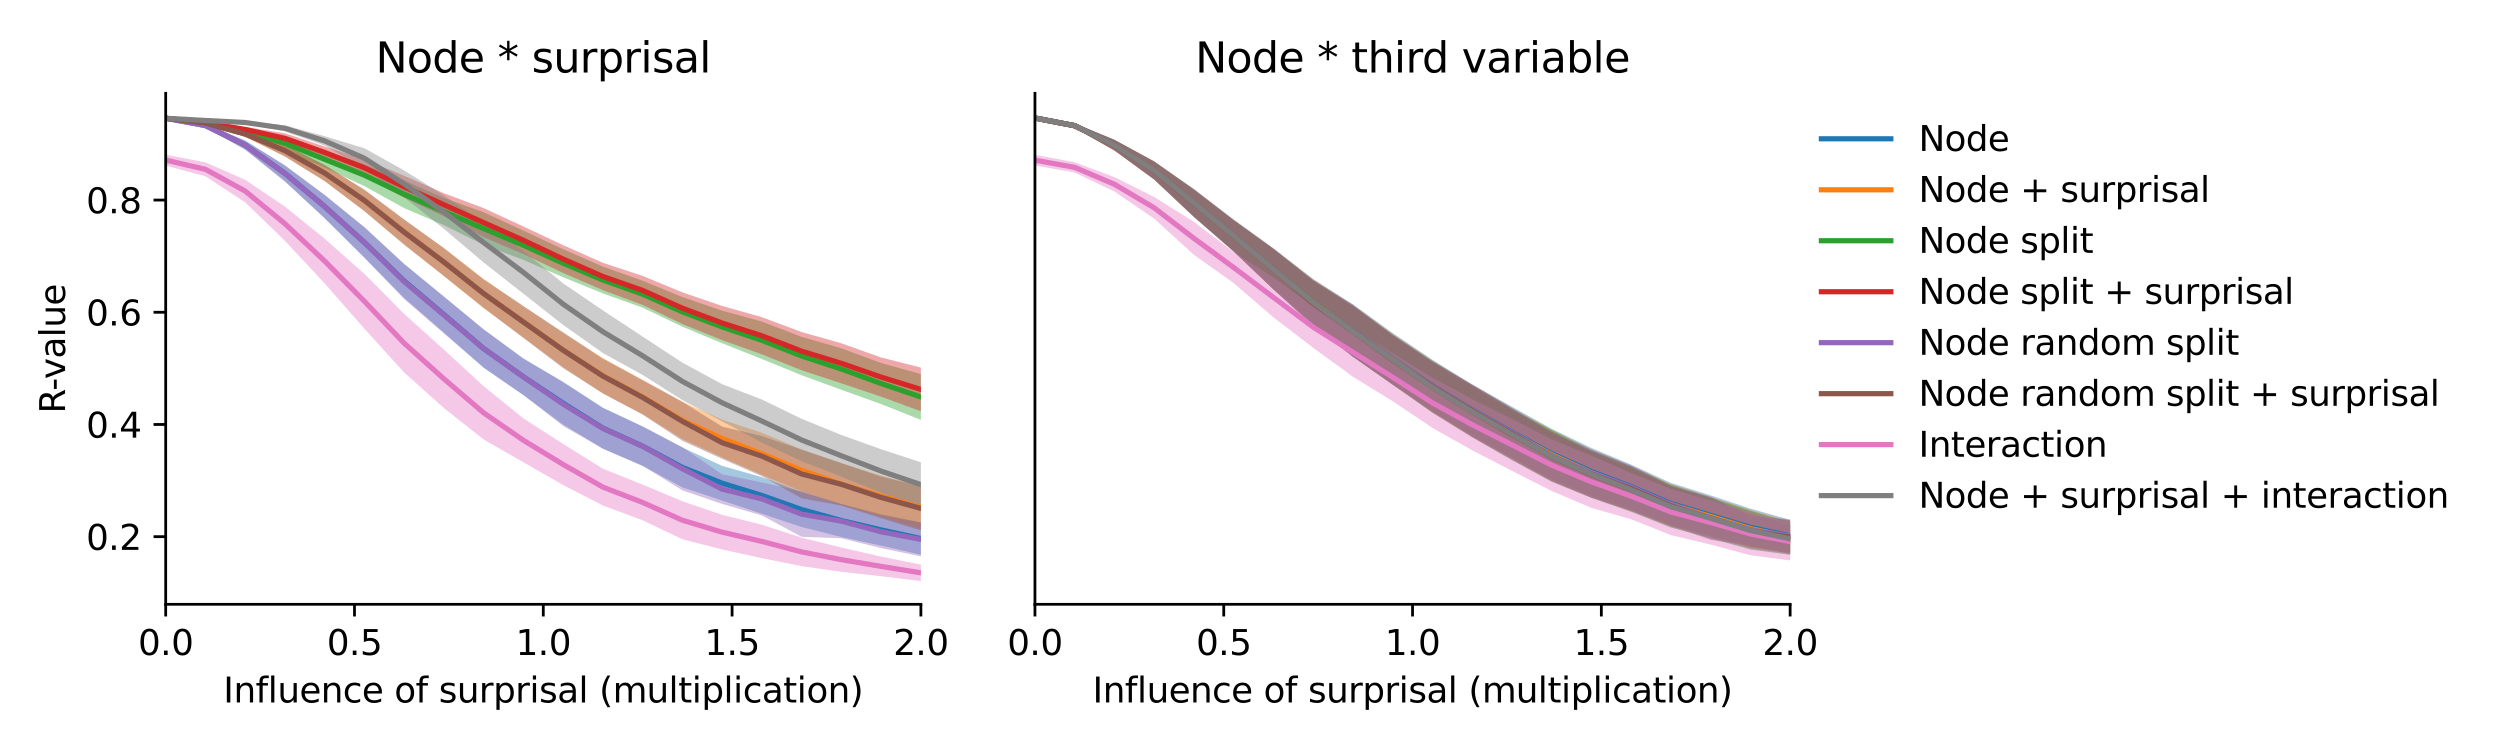 <?xml version="1.0" encoding="utf-8" standalone="no"?>
<!DOCTYPE svg PUBLIC "-//W3C//DTD SVG 1.1//EN"
  "http://www.w3.org/Graphics/SVG/1.1/DTD/svg11.dtd">
<svg xmlns:xlink="http://www.w3.org/1999/xlink" width="720pt" height="216pt" viewBox="0 0 720 216" xmlns="http://www.w3.org/2000/svg" version="1.1">
 <defs>
  <style type="text/css">*{stroke-linejoin: round; stroke-linecap: butt}</style>
 </defs>
 <g id="figure_1">
  <g id="patch_1">
   <path d="M 0 216 
L 720 216 
L 720 0 
L 0 0 
z
" style="fill: #ffffff"/>
  </g>
  <g id="axes_1">
   <g id="patch_2">
    <path d="M 47.72 174.04 
L 265.215 174.04 
L 265.215 26.88 
L 47.72 26.88 
z
" style="fill: #ffffff"/>
   </g>
   <g id="PolyCollection_1">
    <path d="M 47.72 33.599 
L 47.72 34.46 
L 59.167 36.654 
L 70.614 43.069 
L 82.061 52.211 
L 93.508 62.859 
L 104.956 74.208 
L 116.403 85.815 
L 127.85 95.788 
L 139.297 105.891 
L 150.744 113.8 
L 162.191 122.288 
L 173.638 129.193 
L 185.085 134.182 
L 196.532 140.356 
L 207.979 144.158 
L 219.427 147.966 
L 230.874 151.791 
L 242.321 154.68 
L 253.768 157.149 
L 265.215 159.758 
L 265.215 150.456 
L 265.215 150.456 
L 253.768 148.072 
L 242.321 145.16 
L 230.874 141.723 
L 219.427 137.425 
L 207.979 134.175 
L 196.532 128.893 
L 185.085 122.819 
L 173.638 117.404 
L 162.191 109.983 
L 150.744 103.228 
L 139.297 94.9 
L 127.85 85.43 
L 116.403 76.023 
L 104.956 65.483 
L 93.508 56.121 
L 82.061 47.639 
L 70.614 40.495 
L 59.167 35.657 
L 47.72 33.599 
z
" clip-path="url(#pe6e89efac6)" style="fill: #1f77b4; fill-opacity: 0.4"/>
   </g>
   <g id="PolyCollection_2">
    <path d="M 47.72 33.621 
L 47.72 34.476 
L 59.167 35.843 
L 70.614 39.378 
L 82.061 45.042 
L 93.508 52.157 
L 104.956 60.806 
L 116.403 70.331 
L 127.85 79.521 
L 139.297 88.779 
L 150.744 97.185 
L 162.191 105.736 
L 173.638 113.313 
L 185.085 119.292 
L 196.532 126.45 
L 207.979 131.732 
L 219.427 136.776 
L 230.874 141.516 
L 242.321 145.459 
L 253.768 148.782 
L 265.215 152.402 
L 265.215 139.963 
L 265.215 139.963 
L 253.768 136.994 
L 242.321 133.385 
L 230.874 129.431 
L 219.427 124.643 
L 207.979 120.863 
L 196.532 115.687 
L 185.085 109.381 
L 173.638 103.118 
L 162.191 95.88 
L 150.744 88.23 
L 139.297 80.336 
L 127.85 71.422 
L 116.403 63.223 
L 104.956 54.652 
L 93.508 47.518 
L 82.061 41.668 
L 70.614 37.781 
L 59.167 35.07 
L 47.72 33.621 
z
" clip-path="url(#pe6e89efac6)" style="fill: #ff7f0e; fill-opacity: 0.4"/>
   </g>
   <g id="PolyCollection_3">
    <path d="M 47.72 33.62 
L 47.72 34.479 
L 59.167 36.08 
L 70.614 39.188 
L 82.061 43.239 
L 93.508 48.277 
L 104.956 53.612 
L 116.403 59.94 
L 127.85 64.85 
L 139.297 70.531 
L 150.744 74.864 
L 162.191 79.847 
L 173.638 84.51 
L 185.085 88.615 
L 196.532 94.095 
L 207.979 98.858 
L 219.427 103.408 
L 230.874 108.071 
L 242.321 112.264 
L 253.768 116.376 
L 265.215 120.925 
L 265.215 107.738 
L 265.215 107.738 
L 253.768 104.548 
L 242.321 100.309 
L 230.874 97.01 
L 219.427 92.619 
L 207.979 89.468 
L 196.532 85.55 
L 185.085 80.852 
L 173.638 76.781 
L 162.191 71.779 
L 150.744 66.409 
L 139.297 61.132 
L 127.85 57.008 
L 116.403 51.998 
L 104.956 47.326 
L 93.508 43.501 
L 82.061 39.287 
L 70.614 36.988 
L 59.167 35.195 
L 47.72 33.62 
z
" clip-path="url(#pe6e89efac6)" style="fill: #2ca02c; fill-opacity: 0.4"/>
   </g>
   <g id="PolyCollection_4">
    <path d="M 47.72 33.636 
L 47.72 34.493 
L 59.167 35.743 
L 70.614 38.017 
L 82.061 41.293 
L 93.508 45.614 
L 104.956 50.769 
L 116.403 56.95 
L 127.85 62.292 
L 139.297 68.314 
L 150.744 73.178 
L 162.191 78.622 
L 173.638 83.571 
L 185.085 87.824 
L 196.532 93.324 
L 207.979 97.967 
L 219.427 102.064 
L 230.874 106.652 
L 242.321 110.412 
L 253.768 114.257 
L 265.215 118.452 
L 265.215 105.863 
L 265.215 105.863 
L 253.768 102.96 
L 242.321 98.869 
L 230.874 95.626 
L 219.427 91.353 
L 207.979 88.112 
L 196.532 84.204 
L 185.085 79.468 
L 173.638 75.692 
L 162.191 70.614 
L 150.744 65.236 
L 139.297 59.935 
L 127.85 55.654 
L 116.403 50.635 
L 104.956 45.893 
L 93.508 42.209 
L 82.061 38.398 
L 70.614 36.552 
L 59.167 34.985 
L 47.72 33.636 
z
" clip-path="url(#pe6e89efac6)" style="fill: #d62728; fill-opacity: 0.4"/>
   </g>
   <g id="PolyCollection_5">
    <path d="M 47.72 33.608 
L 47.72 34.464 
L 59.167 36.675 
L 70.614 43.098 
L 82.061 52.27 
L 93.508 62.811 
L 104.956 74.2 
L 116.403 86.139 
L 127.85 96.048 
L 139.297 105.887 
L 150.744 113.753 
L 162.191 122.696 
L 173.638 129.252 
L 185.085 134.162 
L 196.532 141.228 
L 207.979 145.149 
L 219.427 148.448 
L 230.874 154.622 
L 242.321 155.021 
L 253.768 157.868 
L 265.215 160.253 
L 265.215 150.481 
L 265.215 150.481 
L 253.768 148.464 
L 242.321 145.183 
L 230.874 141.533 
L 219.427 138.948 
L 207.979 136.611 
L 196.532 128.783 
L 185.085 122.853 
L 173.638 117.543 
L 162.191 110.095 
L 150.744 103.324 
L 139.297 94.858 
L 127.85 85.427 
L 116.403 76.048 
L 104.956 65.419 
L 93.508 56.211 
L 82.061 47.652 
L 70.614 40.525 
L 59.167 35.674 
L 47.72 33.608 
z
" clip-path="url(#pe6e89efac6)" style="fill: #9467bd; fill-opacity: 0.4"/>
   </g>
   <g id="PolyCollection_6">
    <path d="M 47.72 33.629 
L 47.72 34.481 
L 59.167 35.862 
L 70.614 39.413 
L 82.061 45.095 
L 93.508 52.156 
L 104.956 60.826 
L 116.403 70.525 
L 127.85 79.49 
L 139.297 88.653 
L 150.744 97.353 
L 162.191 106.037 
L 173.638 113.321 
L 185.085 119.414 
L 196.532 126.964 
L 207.979 132.157 
L 219.427 137.155 
L 230.874 143.519 
L 242.321 145.62 
L 253.768 149.255 
L 265.215 152.797 
L 265.215 140.048 
L 265.215 140.048 
L 253.768 137.29 
L 242.321 133.379 
L 230.874 129.518 
L 219.427 125.59 
L 207.979 122.859 
L 196.532 115.743 
L 185.085 109.532 
L 173.638 103.323 
L 162.191 95.71 
L 150.744 88.152 
L 139.297 80.493 
L 127.85 71.484 
L 116.403 63.234 
L 104.956 54.672 
L 93.508 47.546 
L 82.061 41.7 
L 70.614 37.795 
L 59.167 35.082 
L 47.72 33.629 
z
" clip-path="url(#pe6e89efac6)" style="fill: #8c564b; fill-opacity: 0.4"/>
   </g>
   <g id="PolyCollection_7">
    <path d="M 47.72 44.544 
L 47.72 47.682 
L 59.167 50.778 
L 70.614 58.281 
L 82.061 69.359 
L 93.508 81.617 
L 104.956 94.675 
L 116.403 107.28 
L 127.85 117.526 
L 139.297 126.577 
L 150.744 133.134 
L 162.191 139.69 
L 173.638 145.581 
L 185.085 149.853 
L 196.532 155.307 
L 207.979 158.245 
L 219.427 160.758 
L 230.874 163.049 
L 242.321 164.685 
L 253.768 165.958 
L 265.215 167.351 
L 265.215 162.616 
L 265.215 162.616 
L 253.768 160.301 
L 242.321 157.69 
L 230.874 154.86 
L 219.427 151.121 
L 207.979 148.284 
L 196.532 144.369 
L 185.085 139.572 
L 173.638 135.003 
L 162.191 127.864 
L 150.744 120.499 
L 139.297 111.228 
L 127.85 100.71 
L 116.403 90.417 
L 104.956 78.881 
L 93.508 68.763 
L 82.061 59.507 
L 70.614 51.785 
L 59.167 46.767 
L 47.72 44.544 
z
" clip-path="url(#pe6e89efac6)" style="fill: #e377c2; fill-opacity: 0.4"/>
   </g>
   <g id="PolyCollection_8">
    <path d="M 47.72 33.633 
L 47.72 34.484 
L 59.167 35.049 
L 70.614 35.655 
L 82.061 37.827 
L 93.508 41.937 
L 104.956 48.478 
L 116.403 56.823 
L 127.85 65.913 
L 139.297 75.6 
L 150.744 84.595 
L 162.191 93.591 
L 173.638 101.677 
L 185.085 108.002 
L 196.532 115.229 
L 207.979 121.358 
L 219.427 127.474 
L 230.874 132.821 
L 242.321 137.271 
L 253.768 141.954 
L 265.215 146.023 
L 265.215 133.141 
L 265.215 133.141 
L 253.768 129.4 
L 242.321 125.28 
L 230.874 120.62 
L 219.427 115.067 
L 207.979 110.641 
L 196.532 104.45 
L 185.085 96.948 
L 173.638 89.404 
L 162.191 81.603 
L 150.744 72.321 
L 139.297 64.121 
L 127.85 56.262 
L 116.403 49.102 
L 104.956 42.705 
L 93.508 39.238 
L 82.061 36.08 
L 70.614 34.907 
L 59.167 34.348 
L 47.72 33.633 
z
" clip-path="url(#pe6e89efac6)" style="fill: #7f7f7f; fill-opacity: 0.4"/>
   </g>
   <g id="matplotlib.axis_1">
    <g id="xtick_1">
     <g id="line2d_1">
      <defs>
       <path id="mf42455b7e4" d="M 0 0 
L 0 3.5 
" style="stroke: #000000; stroke-width: 0.8"/>
      </defs>
      <g>
       <use xlink:href="#mf42455b7e4" x="47.72" y="174.04" style="stroke: #000000; stroke-width: 0.8"/>
      </g>
     </g>
     <g id="text_1">
      <!-- 0.0 -->
      <g transform="translate(39.768 188.638)scale(0.1 -0.1)">
       <defs>
        <path id="DejaVuSans-30" d="M 2034 4250 
Q 1547 4250 1301 3770 
Q 1056 3291 1056 2328 
Q 1056 1369 1301 889 
Q 1547 409 2034 409 
Q 2525 409 2770 889 
Q 3016 1369 3016 2328 
Q 3016 3291 2770 3770 
Q 2525 4250 2034 4250 
z
M 2034 4750 
Q 2819 4750 3233 4129 
Q 3647 3509 3647 2328 
Q 3647 1150 3233 529 
Q 2819 -91 2034 -91 
Q 1250 -91 836 529 
Q 422 1150 422 2328 
Q 422 3509 836 4129 
Q 1250 4750 2034 4750 
z
" transform="scale(0.016)"/>
        <path id="DejaVuSans-2e" d="M 684 794 
L 1344 794 
L 1344 0 
L 684 0 
L 684 794 
z
" transform="scale(0.016)"/>
       </defs>
       <use xlink:href="#DejaVuSans-30"/>
       <use xlink:href="#DejaVuSans-2e" x="63.623"/>
       <use xlink:href="#DejaVuSans-30" x="95.41"/>
      </g>
     </g>
    </g>
    <g id="xtick_2">
     <g id="line2d_2">
      <g>
       <use xlink:href="#mf42455b7e4" x="102.094" y="174.04" style="stroke: #000000; stroke-width: 0.8"/>
      </g>
     </g>
     <g id="text_2">
      <!-- 0.5 -->
      <g transform="translate(94.142 188.638)scale(0.1 -0.1)">
       <defs>
        <path id="DejaVuSans-35" d="M 691 4666 
L 3169 4666 
L 3169 4134 
L 1269 4134 
L 1269 2991 
Q 1406 3038 1543 3061 
Q 1681 3084 1819 3084 
Q 2600 3084 3056 2656 
Q 3513 2228 3513 1497 
Q 3513 744 3044 326 
Q 2575 -91 1722 -91 
Q 1428 -91 1123 -41 
Q 819 9 494 109 
L 494 744 
Q 775 591 1075 516 
Q 1375 441 1709 441 
Q 2250 441 2565 725 
Q 2881 1009 2881 1497 
Q 2881 1984 2565 2268 
Q 2250 2553 1709 2553 
Q 1456 2553 1204 2497 
Q 953 2441 691 2322 
L 691 4666 
z
" transform="scale(0.016)"/>
       </defs>
       <use xlink:href="#DejaVuSans-30"/>
       <use xlink:href="#DejaVuSans-2e" x="63.623"/>
       <use xlink:href="#DejaVuSans-35" x="95.41"/>
      </g>
     </g>
    </g>
    <g id="xtick_3">
     <g id="line2d_3">
      <g>
       <use xlink:href="#mf42455b7e4" x="156.468" y="174.04" style="stroke: #000000; stroke-width: 0.8"/>
      </g>
     </g>
     <g id="text_3">
      <!-- 1.0 -->
      <g transform="translate(148.516 188.638)scale(0.1 -0.1)">
       <defs>
        <path id="DejaVuSans-31" d="M 794 531 
L 1825 531 
L 1825 4091 
L 703 3866 
L 703 4441 
L 1819 4666 
L 2450 4666 
L 2450 531 
L 3481 531 
L 3481 0 
L 794 0 
L 794 531 
z
" transform="scale(0.016)"/>
       </defs>
       <use xlink:href="#DejaVuSans-31"/>
       <use xlink:href="#DejaVuSans-2e" x="63.623"/>
       <use xlink:href="#DejaVuSans-30" x="95.41"/>
      </g>
     </g>
    </g>
    <g id="xtick_4">
     <g id="line2d_4">
      <g>
       <use xlink:href="#mf42455b7e4" x="210.841" y="174.04" style="stroke: #000000; stroke-width: 0.8"/>
      </g>
     </g>
     <g id="text_4">
      <!-- 1.5 -->
      <g transform="translate(202.89 188.638)scale(0.1 -0.1)">
       <use xlink:href="#DejaVuSans-31"/>
       <use xlink:href="#DejaVuSans-2e" x="63.623"/>
       <use xlink:href="#DejaVuSans-35" x="95.41"/>
      </g>
     </g>
    </g>
    <g id="xtick_5">
     <g id="line2d_5">
      <g>
       <use xlink:href="#mf42455b7e4" x="265.215" y="174.04" style="stroke: #000000; stroke-width: 0.8"/>
      </g>
     </g>
     <g id="text_5">
      <!-- 2.0 -->
      <g transform="translate(257.263 188.638)scale(0.1 -0.1)">
       <defs>
        <path id="DejaVuSans-32" d="M 1228 531 
L 3431 531 
L 3431 0 
L 469 0 
L 469 531 
Q 828 903 1448 1529 
Q 2069 2156 2228 2338 
Q 2531 2678 2651 2914 
Q 2772 3150 2772 3378 
Q 2772 3750 2511 3984 
Q 2250 4219 1831 4219 
Q 1534 4219 1204 4116 
Q 875 4013 500 3803 
L 500 4441 
Q 881 4594 1212 4672 
Q 1544 4750 1819 4750 
Q 2544 4750 2975 4387 
Q 3406 4025 3406 3419 
Q 3406 3131 3298 2873 
Q 3191 2616 2906 2266 
Q 2828 2175 2409 1742 
Q 1991 1309 1228 531 
z
" transform="scale(0.016)"/>
       </defs>
       <use xlink:href="#DejaVuSans-32"/>
       <use xlink:href="#DejaVuSans-2e" x="63.623"/>
       <use xlink:href="#DejaVuSans-30" x="95.41"/>
      </g>
     </g>
    </g>
    <g id="text_6">
     <!-- Influence of surprisal (multiplication) -->
     <g transform="translate(64.321 202.317)scale(0.1 -0.1)">
      <defs>
       <path id="DejaVuSans-49" d="M 628 4666 
L 1259 4666 
L 1259 0 
L 628 0 
L 628 4666 
z
" transform="scale(0.016)"/>
       <path id="DejaVuSans-6e" d="M 3513 2113 
L 3513 0 
L 2938 0 
L 2938 2094 
Q 2938 2591 2744 2837 
Q 2550 3084 2163 3084 
Q 1697 3084 1428 2787 
Q 1159 2491 1159 1978 
L 1159 0 
L 581 0 
L 581 3500 
L 1159 3500 
L 1159 2956 
Q 1366 3272 1645 3428 
Q 1925 3584 2291 3584 
Q 2894 3584 3203 3211 
Q 3513 2838 3513 2113 
z
" transform="scale(0.016)"/>
       <path id="DejaVuSans-66" d="M 2375 4863 
L 2375 4384 
L 1825 4384 
Q 1516 4384 1395 4259 
Q 1275 4134 1275 3809 
L 1275 3500 
L 2222 3500 
L 2222 3053 
L 1275 3053 
L 1275 0 
L 697 0 
L 697 3053 
L 147 3053 
L 147 3500 
L 697 3500 
L 697 3744 
Q 697 4328 969 4595 
Q 1241 4863 1831 4863 
L 2375 4863 
z
" transform="scale(0.016)"/>
       <path id="DejaVuSans-6c" d="M 603 4863 
L 1178 4863 
L 1178 0 
L 603 0 
L 603 4863 
z
" transform="scale(0.016)"/>
       <path id="DejaVuSans-75" d="M 544 1381 
L 544 3500 
L 1119 3500 
L 1119 1403 
Q 1119 906 1312 657 
Q 1506 409 1894 409 
Q 2359 409 2629 706 
Q 2900 1003 2900 1516 
L 2900 3500 
L 3475 3500 
L 3475 0 
L 2900 0 
L 2900 538 
Q 2691 219 2414 64 
Q 2138 -91 1772 -91 
Q 1169 -91 856 284 
Q 544 659 544 1381 
z
M 1991 3584 
L 1991 3584 
z
" transform="scale(0.016)"/>
       <path id="DejaVuSans-65" d="M 3597 1894 
L 3597 1613 
L 953 1613 
Q 991 1019 1311 708 
Q 1631 397 2203 397 
Q 2534 397 2845 478 
Q 3156 559 3463 722 
L 3463 178 
Q 3153 47 2828 -22 
Q 2503 -91 2169 -91 
Q 1331 -91 842 396 
Q 353 884 353 1716 
Q 353 2575 817 3079 
Q 1281 3584 2069 3584 
Q 2775 3584 3186 3129 
Q 3597 2675 3597 1894 
z
M 3022 2063 
Q 3016 2534 2758 2815 
Q 2500 3097 2075 3097 
Q 1594 3097 1305 2825 
Q 1016 2553 972 2059 
L 3022 2063 
z
" transform="scale(0.016)"/>
       <path id="DejaVuSans-63" d="M 3122 3366 
L 3122 2828 
Q 2878 2963 2633 3030 
Q 2388 3097 2138 3097 
Q 1578 3097 1268 2742 
Q 959 2388 959 1747 
Q 959 1106 1268 751 
Q 1578 397 2138 397 
Q 2388 397 2633 464 
Q 2878 531 3122 666 
L 3122 134 
Q 2881 22 2623 -34 
Q 2366 -91 2075 -91 
Q 1284 -91 818 406 
Q 353 903 353 1747 
Q 353 2603 823 3093 
Q 1294 3584 2113 3584 
Q 2378 3584 2631 3529 
Q 2884 3475 3122 3366 
z
" transform="scale(0.016)"/>
       <path id="DejaVuSans-20" transform="scale(0.016)"/>
       <path id="DejaVuSans-6f" d="M 1959 3097 
Q 1497 3097 1228 2736 
Q 959 2375 959 1747 
Q 959 1119 1226 758 
Q 1494 397 1959 397 
Q 2419 397 2687 759 
Q 2956 1122 2956 1747 
Q 2956 2369 2687 2733 
Q 2419 3097 1959 3097 
z
M 1959 3584 
Q 2709 3584 3137 3096 
Q 3566 2609 3566 1747 
Q 3566 888 3137 398 
Q 2709 -91 1959 -91 
Q 1206 -91 779 398 
Q 353 888 353 1747 
Q 353 2609 779 3096 
Q 1206 3584 1959 3584 
z
" transform="scale(0.016)"/>
       <path id="DejaVuSans-73" d="M 2834 3397 
L 2834 2853 
Q 2591 2978 2328 3040 
Q 2066 3103 1784 3103 
Q 1356 3103 1142 2972 
Q 928 2841 928 2578 
Q 928 2378 1081 2264 
Q 1234 2150 1697 2047 
L 1894 2003 
Q 2506 1872 2764 1633 
Q 3022 1394 3022 966 
Q 3022 478 2636 193 
Q 2250 -91 1575 -91 
Q 1294 -91 989 -36 
Q 684 19 347 128 
L 347 722 
Q 666 556 975 473 
Q 1284 391 1588 391 
Q 1994 391 2212 530 
Q 2431 669 2431 922 
Q 2431 1156 2273 1281 
Q 2116 1406 1581 1522 
L 1381 1569 
Q 847 1681 609 1914 
Q 372 2147 372 2553 
Q 372 3047 722 3315 
Q 1072 3584 1716 3584 
Q 2034 3584 2315 3537 
Q 2597 3491 2834 3397 
z
" transform="scale(0.016)"/>
       <path id="DejaVuSans-72" d="M 2631 2963 
Q 2534 3019 2420 3045 
Q 2306 3072 2169 3072 
Q 1681 3072 1420 2755 
Q 1159 2438 1159 1844 
L 1159 0 
L 581 0 
L 581 3500 
L 1159 3500 
L 1159 2956 
Q 1341 3275 1631 3429 
Q 1922 3584 2338 3584 
Q 2397 3584 2469 3576 
Q 2541 3569 2628 3553 
L 2631 2963 
z
" transform="scale(0.016)"/>
       <path id="DejaVuSans-70" d="M 1159 525 
L 1159 -1331 
L 581 -1331 
L 581 3500 
L 1159 3500 
L 1159 2969 
Q 1341 3281 1617 3432 
Q 1894 3584 2278 3584 
Q 2916 3584 3314 3078 
Q 3713 2572 3713 1747 
Q 3713 922 3314 415 
Q 2916 -91 2278 -91 
Q 1894 -91 1617 61 
Q 1341 213 1159 525 
z
M 3116 1747 
Q 3116 2381 2855 2742 
Q 2594 3103 2138 3103 
Q 1681 3103 1420 2742 
Q 1159 2381 1159 1747 
Q 1159 1113 1420 752 
Q 1681 391 2138 391 
Q 2594 391 2855 752 
Q 3116 1113 3116 1747 
z
" transform="scale(0.016)"/>
       <path id="DejaVuSans-69" d="M 603 3500 
L 1178 3500 
L 1178 0 
L 603 0 
L 603 3500 
z
M 603 4863 
L 1178 4863 
L 1178 4134 
L 603 4134 
L 603 4863 
z
" transform="scale(0.016)"/>
       <path id="DejaVuSans-61" d="M 2194 1759 
Q 1497 1759 1228 1600 
Q 959 1441 959 1056 
Q 959 750 1161 570 
Q 1363 391 1709 391 
Q 2188 391 2477 730 
Q 2766 1069 2766 1631 
L 2766 1759 
L 2194 1759 
z
M 3341 1997 
L 3341 0 
L 2766 0 
L 2766 531 
Q 2569 213 2275 61 
Q 1981 -91 1556 -91 
Q 1019 -91 701 211 
Q 384 513 384 1019 
Q 384 1609 779 1909 
Q 1175 2209 1959 2209 
L 2766 2209 
L 2766 2266 
Q 2766 2663 2505 2880 
Q 2244 3097 1772 3097 
Q 1472 3097 1187 3025 
Q 903 2953 641 2809 
L 641 3341 
Q 956 3463 1253 3523 
Q 1550 3584 1831 3584 
Q 2591 3584 2966 3190 
Q 3341 2797 3341 1997 
z
" transform="scale(0.016)"/>
       <path id="DejaVuSans-28" d="M 1984 4856 
Q 1566 4138 1362 3434 
Q 1159 2731 1159 2009 
Q 1159 1288 1364 580 
Q 1569 -128 1984 -844 
L 1484 -844 
Q 1016 -109 783 600 
Q 550 1309 550 2009 
Q 550 2706 781 3412 
Q 1013 4119 1484 4856 
L 1984 4856 
z
" transform="scale(0.016)"/>
       <path id="DejaVuSans-6d" d="M 3328 2828 
Q 3544 3216 3844 3400 
Q 4144 3584 4550 3584 
Q 5097 3584 5394 3201 
Q 5691 2819 5691 2113 
L 5691 0 
L 5113 0 
L 5113 2094 
Q 5113 2597 4934 2840 
Q 4756 3084 4391 3084 
Q 3944 3084 3684 2787 
Q 3425 2491 3425 1978 
L 3425 0 
L 2847 0 
L 2847 2094 
Q 2847 2600 2669 2842 
Q 2491 3084 2119 3084 
Q 1678 3084 1418 2786 
Q 1159 2488 1159 1978 
L 1159 0 
L 581 0 
L 581 3500 
L 1159 3500 
L 1159 2956 
Q 1356 3278 1631 3431 
Q 1906 3584 2284 3584 
Q 2666 3584 2933 3390 
Q 3200 3197 3328 2828 
z
" transform="scale(0.016)"/>
       <path id="DejaVuSans-74" d="M 1172 4494 
L 1172 3500 
L 2356 3500 
L 2356 3053 
L 1172 3053 
L 1172 1153 
Q 1172 725 1289 603 
Q 1406 481 1766 481 
L 2356 481 
L 2356 0 
L 1766 0 
Q 1100 0 847 248 
Q 594 497 594 1153 
L 594 3053 
L 172 3053 
L 172 3500 
L 594 3500 
L 594 4494 
L 1172 4494 
z
" transform="scale(0.016)"/>
       <path id="DejaVuSans-29" d="M 513 4856 
L 1013 4856 
Q 1481 4119 1714 3412 
Q 1947 2706 1947 2009 
Q 1947 1309 1714 600 
Q 1481 -109 1013 -844 
L 513 -844 
Q 928 -128 1133 580 
Q 1338 1288 1338 2009 
Q 1338 2731 1133 3434 
Q 928 4138 513 4856 
z
" transform="scale(0.016)"/>
      </defs>
      <use xlink:href="#DejaVuSans-49"/>
      <use xlink:href="#DejaVuSans-6e" x="29.492"/>
      <use xlink:href="#DejaVuSans-66" x="92.871"/>
      <use xlink:href="#DejaVuSans-6c" x="128.076"/>
      <use xlink:href="#DejaVuSans-75" x="155.859"/>
      <use xlink:href="#DejaVuSans-65" x="219.238"/>
      <use xlink:href="#DejaVuSans-6e" x="280.762"/>
      <use xlink:href="#DejaVuSans-63" x="344.141"/>
      <use xlink:href="#DejaVuSans-65" x="399.121"/>
      <use xlink:href="#DejaVuSans-20" x="460.645"/>
      <use xlink:href="#DejaVuSans-6f" x="492.432"/>
      <use xlink:href="#DejaVuSans-66" x="553.613"/>
      <use xlink:href="#DejaVuSans-20" x="588.818"/>
      <use xlink:href="#DejaVuSans-73" x="620.605"/>
      <use xlink:href="#DejaVuSans-75" x="672.705"/>
      <use xlink:href="#DejaVuSans-72" x="736.084"/>
      <use xlink:href="#DejaVuSans-70" x="777.197"/>
      <use xlink:href="#DejaVuSans-72" x="840.674"/>
      <use xlink:href="#DejaVuSans-69" x="881.787"/>
      <use xlink:href="#DejaVuSans-73" x="909.57"/>
      <use xlink:href="#DejaVuSans-61" x="961.67"/>
      <use xlink:href="#DejaVuSans-6c" x="1022.949"/>
      <use xlink:href="#DejaVuSans-20" x="1050.732"/>
      <use xlink:href="#DejaVuSans-28" x="1082.52"/>
      <use xlink:href="#DejaVuSans-6d" x="1121.533"/>
      <use xlink:href="#DejaVuSans-75" x="1218.945"/>
      <use xlink:href="#DejaVuSans-6c" x="1282.324"/>
      <use xlink:href="#DejaVuSans-74" x="1310.107"/>
      <use xlink:href="#DejaVuSans-69" x="1349.316"/>
      <use xlink:href="#DejaVuSans-70" x="1377.1"/>
      <use xlink:href="#DejaVuSans-6c" x="1440.576"/>
      <use xlink:href="#DejaVuSans-69" x="1468.359"/>
      <use xlink:href="#DejaVuSans-63" x="1496.143"/>
      <use xlink:href="#DejaVuSans-61" x="1551.123"/>
      <use xlink:href="#DejaVuSans-74" x="1612.402"/>
      <use xlink:href="#DejaVuSans-69" x="1651.611"/>
      <use xlink:href="#DejaVuSans-6f" x="1679.395"/>
      <use xlink:href="#DejaVuSans-6e" x="1740.576"/>
      <use xlink:href="#DejaVuSans-29" x="1803.955"/>
     </g>
    </g>
   </g>
   <g id="matplotlib.axis_2">
    <g id="ytick_1">
     <g id="line2d_6">
      <defs>
       <path id="m35bcee3c4a" d="M 0 0 
L -3.5 0 
" style="stroke: #000000; stroke-width: 0.8"/>
      </defs>
      <g>
       <use xlink:href="#m35bcee3c4a" x="47.72" y="154.566" style="stroke: #000000; stroke-width: 0.8"/>
      </g>
     </g>
     <g id="text_7">
      <!-- 0.2 -->
      <g transform="translate(24.817 158.365)scale(0.1 -0.1)">
       <use xlink:href="#DejaVuSans-30"/>
       <use xlink:href="#DejaVuSans-2e" x="63.623"/>
       <use xlink:href="#DejaVuSans-32" x="95.41"/>
      </g>
     </g>
    </g>
    <g id="ytick_2">
     <g id="line2d_7">
      <g>
       <use xlink:href="#m35bcee3c4a" x="47.72" y="122.252" style="stroke: #000000; stroke-width: 0.8"/>
      </g>
     </g>
     <g id="text_8">
      <!-- 0.4 -->
      <g transform="translate(24.817 126.051)scale(0.1 -0.1)">
       <defs>
        <path id="DejaVuSans-34" d="M 2419 4116 
L 825 1625 
L 2419 1625 
L 2419 4116 
z
M 2253 4666 
L 3047 4666 
L 3047 1625 
L 3713 1625 
L 3713 1100 
L 3047 1100 
L 3047 0 
L 2419 0 
L 2419 1100 
L 313 1100 
L 313 1709 
L 2253 4666 
z
" transform="scale(0.016)"/>
       </defs>
       <use xlink:href="#DejaVuSans-30"/>
       <use xlink:href="#DejaVuSans-2e" x="63.623"/>
       <use xlink:href="#DejaVuSans-34" x="95.41"/>
      </g>
     </g>
    </g>
    <g id="ytick_3">
     <g id="line2d_8">
      <g>
       <use xlink:href="#m35bcee3c4a" x="47.72" y="89.938" style="stroke: #000000; stroke-width: 0.8"/>
      </g>
     </g>
     <g id="text_9">
      <!-- 0.6 -->
      <g transform="translate(24.817 93.737)scale(0.1 -0.1)">
       <defs>
        <path id="DejaVuSans-36" d="M 2113 2584 
Q 1688 2584 1439 2293 
Q 1191 2003 1191 1497 
Q 1191 994 1439 701 
Q 1688 409 2113 409 
Q 2538 409 2786 701 
Q 3034 994 3034 1497 
Q 3034 2003 2786 2293 
Q 2538 2584 2113 2584 
z
M 3366 4563 
L 3366 3988 
Q 3128 4100 2886 4159 
Q 2644 4219 2406 4219 
Q 1781 4219 1451 3797 
Q 1122 3375 1075 2522 
Q 1259 2794 1537 2939 
Q 1816 3084 2150 3084 
Q 2853 3084 3261 2657 
Q 3669 2231 3669 1497 
Q 3669 778 3244 343 
Q 2819 -91 2113 -91 
Q 1303 -91 875 529 
Q 447 1150 447 2328 
Q 447 3434 972 4092 
Q 1497 4750 2381 4750 
Q 2619 4750 2861 4703 
Q 3103 4656 3366 4563 
z
" transform="scale(0.016)"/>
       </defs>
       <use xlink:href="#DejaVuSans-30"/>
       <use xlink:href="#DejaVuSans-2e" x="63.623"/>
       <use xlink:href="#DejaVuSans-36" x="95.41"/>
      </g>
     </g>
    </g>
    <g id="ytick_4">
     <g id="line2d_9">
      <g>
       <use xlink:href="#m35bcee3c4a" x="47.72" y="57.625" style="stroke: #000000; stroke-width: 0.8"/>
      </g>
     </g>
     <g id="text_10">
      <!-- 0.8 -->
      <g transform="translate(24.817 61.424)scale(0.1 -0.1)">
       <defs>
        <path id="DejaVuSans-38" d="M 2034 2216 
Q 1584 2216 1326 1975 
Q 1069 1734 1069 1313 
Q 1069 891 1326 650 
Q 1584 409 2034 409 
Q 2484 409 2743 651 
Q 3003 894 3003 1313 
Q 3003 1734 2745 1975 
Q 2488 2216 2034 2216 
z
M 1403 2484 
Q 997 2584 770 2862 
Q 544 3141 544 3541 
Q 544 4100 942 4425 
Q 1341 4750 2034 4750 
Q 2731 4750 3128 4425 
Q 3525 4100 3525 3541 
Q 3525 3141 3298 2862 
Q 3072 2584 2669 2484 
Q 3125 2378 3379 2068 
Q 3634 1759 3634 1313 
Q 3634 634 3220 271 
Q 2806 -91 2034 -91 
Q 1263 -91 848 271 
Q 434 634 434 1313 
Q 434 1759 690 2068 
Q 947 2378 1403 2484 
z
M 1172 3481 
Q 1172 3119 1398 2916 
Q 1625 2713 2034 2713 
Q 2441 2713 2670 2916 
Q 2900 3119 2900 3481 
Q 2900 3844 2670 4047 
Q 2441 4250 2034 4250 
Q 1625 4250 1398 4047 
Q 1172 3844 1172 3481 
z
" transform="scale(0.016)"/>
       </defs>
       <use xlink:href="#DejaVuSans-30"/>
       <use xlink:href="#DejaVuSans-2e" x="63.623"/>
       <use xlink:href="#DejaVuSans-38" x="95.41"/>
      </g>
     </g>
    </g>
    <g id="text_11">
     <!-- R-value -->
     <g transform="translate(18.737 119.065)rotate(-90)scale(0.1 -0.1)">
      <defs>
       <path id="DejaVuSans-52" d="M 2841 2188 
Q 3044 2119 3236 1894 
Q 3428 1669 3622 1275 
L 4263 0 
L 3584 0 
L 2988 1197 
Q 2756 1666 2539 1819 
Q 2322 1972 1947 1972 
L 1259 1972 
L 1259 0 
L 628 0 
L 628 4666 
L 2053 4666 
Q 2853 4666 3247 4331 
Q 3641 3997 3641 3322 
Q 3641 2881 3436 2590 
Q 3231 2300 2841 2188 
z
M 1259 4147 
L 1259 2491 
L 2053 2491 
Q 2509 2491 2742 2702 
Q 2975 2913 2975 3322 
Q 2975 3731 2742 3939 
Q 2509 4147 2053 4147 
L 1259 4147 
z
" transform="scale(0.016)"/>
       <path id="DejaVuSans-2d" d="M 313 2009 
L 1997 2009 
L 1997 1497 
L 313 1497 
L 313 2009 
z
" transform="scale(0.016)"/>
       <path id="DejaVuSans-76" d="M 191 3500 
L 800 3500 
L 1894 563 
L 2988 3500 
L 3597 3500 
L 2284 0 
L 1503 0 
L 191 3500 
z
" transform="scale(0.016)"/>
      </defs>
      <use xlink:href="#DejaVuSans-52"/>
      <use xlink:href="#DejaVuSans-2d" x="65.482"/>
      <use xlink:href="#DejaVuSans-76" x="98.941"/>
      <use xlink:href="#DejaVuSans-61" x="158.121"/>
      <use xlink:href="#DejaVuSans-6c" x="219.4"/>
      <use xlink:href="#DejaVuSans-75" x="247.184"/>
      <use xlink:href="#DejaVuSans-65" x="310.562"/>
     </g>
    </g>
   </g>
   <g id="line2d_10">
    <path d="M 47.72 34.029 
L 59.167 36.156 
L 70.614 41.782 
L 82.061 49.925 
L 93.508 59.49 
L 104.956 69.845 
L 116.403 80.919 
L 127.85 90.609 
L 139.297 100.395 
L 150.744 108.514 
L 162.191 116.135 
L 173.638 123.298 
L 185.085 128.501 
L 196.532 134.624 
L 207.979 139.167 
L 219.427 142.696 
L 230.874 146.757 
L 242.321 149.92 
L 253.768 152.61 
L 265.215 155.107 
" clip-path="url(#pe6e89efac6)" style="fill: none; stroke: #1f77b4; stroke-width: 1.5; stroke-linecap: square"/>
   </g>
   <g id="line2d_11">
    <path d="M 47.72 34.049 
L 59.167 35.456 
L 70.614 38.58 
L 82.061 43.355 
L 93.508 49.838 
L 104.956 57.729 
L 116.403 66.777 
L 127.85 75.472 
L 139.297 84.557 
L 150.744 92.708 
L 162.191 100.808 
L 173.638 108.216 
L 185.085 114.337 
L 196.532 121.069 
L 207.979 126.297 
L 219.427 130.709 
L 230.874 135.474 
L 242.321 139.422 
L 253.768 142.888 
L 265.215 146.182 
" clip-path="url(#pe6e89efac6)" style="fill: none; stroke: #ff7f0e; stroke-width: 1.5; stroke-linecap: square"/>
   </g>
   <g id="line2d_12">
    <path d="M 47.72 34.05 
L 59.167 35.638 
L 70.614 38.088 
L 82.061 41.263 
L 93.508 45.889 
L 104.956 50.469 
L 116.403 55.969 
L 127.85 60.929 
L 139.297 65.832 
L 150.744 70.636 
L 162.191 75.813 
L 173.638 80.646 
L 185.085 84.734 
L 196.532 89.822 
L 207.979 94.163 
L 219.427 98.013 
L 230.874 102.54 
L 242.321 106.287 
L 253.768 110.462 
L 265.215 114.331 
" clip-path="url(#pe6e89efac6)" style="fill: none; stroke: #2ca02c; stroke-width: 1.5; stroke-linecap: square"/>
   </g>
   <g id="line2d_13">
    <path d="M 47.72 34.065 
L 59.167 35.364 
L 70.614 37.284 
L 82.061 39.845 
L 93.508 43.912 
L 104.956 48.331 
L 116.403 53.792 
L 127.85 58.973 
L 139.297 64.124 
L 150.744 69.207 
L 162.191 74.618 
L 173.638 79.632 
L 185.085 83.646 
L 196.532 88.764 
L 207.979 93.039 
L 219.427 96.709 
L 230.874 101.139 
L 242.321 104.641 
L 253.768 108.609 
L 265.215 112.158 
" clip-path="url(#pe6e89efac6)" style="fill: none; stroke: #d62728; stroke-width: 1.5; stroke-linecap: square"/>
   </g>
   <g id="line2d_14">
    <path d="M 47.72 34.036 
L 59.167 36.175 
L 70.614 41.812 
L 82.061 49.961 
L 93.508 59.511 
L 104.956 69.809 
L 116.403 81.093 
L 127.85 90.738 
L 139.297 100.373 
L 150.744 108.539 
L 162.191 116.396 
L 173.638 123.397 
L 185.085 128.508 
L 196.532 135.006 
L 207.979 140.88 
L 219.427 143.698 
L 230.874 148.077 
L 242.321 150.102 
L 253.768 153.166 
L 265.215 155.367 
" clip-path="url(#pe6e89efac6)" style="fill: none; stroke: #9467bd; stroke-width: 1.5; stroke-linecap: square"/>
   </g>
   <g id="line2d_15">
    <path d="M 47.72 34.055 
L 59.167 35.472 
L 70.614 38.604 
L 82.061 43.397 
L 93.508 49.851 
L 104.956 57.749 
L 116.403 66.879 
L 127.85 75.487 
L 139.297 84.573 
L 150.744 92.752 
L 162.191 100.873 
L 173.638 108.322 
L 185.085 114.473 
L 196.532 121.353 
L 207.979 127.508 
L 219.427 131.372 
L 230.874 136.519 
L 242.321 139.5 
L 253.768 143.273 
L 265.215 146.422 
" clip-path="url(#pe6e89efac6)" style="fill: none; stroke: #8c564b; stroke-width: 1.5; stroke-linecap: square"/>
   </g>
   <g id="line2d_16">
    <path d="M 47.72 46.113 
L 59.167 48.772 
L 70.614 55.033 
L 82.061 64.433 
L 93.508 75.19 
L 104.956 86.778 
L 116.403 98.848 
L 127.85 109.118 
L 139.297 118.902 
L 150.744 126.817 
L 162.191 133.777 
L 173.638 140.292 
L 185.085 144.712 
L 196.532 149.838 
L 207.979 153.264 
L 219.427 155.939 
L 230.874 158.955 
L 242.321 161.188 
L 253.768 163.129 
L 265.215 164.984 
" clip-path="url(#pe6e89efac6)" style="fill: none; stroke: #e377c2; stroke-width: 1.5; stroke-linecap: square"/>
   </g>
   <g id="line2d_17">
    <path d="M 47.72 34.058 
L 59.167 34.698 
L 70.614 35.281 
L 82.061 36.954 
L 93.508 40.587 
L 104.956 45.592 
L 116.403 52.963 
L 127.85 61.088 
L 139.297 69.861 
L 150.744 78.458 
L 162.191 87.597 
L 173.638 95.541 
L 185.085 102.475 
L 196.532 109.839 
L 207.979 116 
L 219.427 121.27 
L 230.874 126.721 
L 242.321 131.276 
L 253.768 135.677 
L 265.215 139.582 
" clip-path="url(#pe6e89efac6)" style="fill: none; stroke: #7f7f7f; stroke-width: 1.5; stroke-linecap: square"/>
   </g>
   <g id="patch_3">
    <path d="M 47.72 174.04 
L 47.72 26.88 
" style="fill: none; stroke: #000000; stroke-width: 0.8; stroke-linejoin: miter; stroke-linecap: square"/>
   </g>
   <g id="patch_4">
    <path d="M 47.72 174.04 
L 265.215 174.04 
" style="fill: none; stroke: #000000; stroke-width: 0.8; stroke-linejoin: miter; stroke-linecap: square"/>
   </g>
   <g id="text_12">
    <!-- Node * surprisal -->
    <g transform="translate(108.186 20.88)scale(0.12 -0.12)">
     <defs>
      <path id="DejaVuSans-4e" d="M 628 4666 
L 1478 4666 
L 3547 763 
L 3547 4666 
L 4159 4666 
L 4159 0 
L 3309 0 
L 1241 3903 
L 1241 0 
L 628 0 
L 628 4666 
z
" transform="scale(0.016)"/>
      <path id="DejaVuSans-64" d="M 2906 2969 
L 2906 4863 
L 3481 4863 
L 3481 0 
L 2906 0 
L 2906 525 
Q 2725 213 2448 61 
Q 2172 -91 1784 -91 
Q 1150 -91 751 415 
Q 353 922 353 1747 
Q 353 2572 751 3078 
Q 1150 3584 1784 3584 
Q 2172 3584 2448 3432 
Q 2725 3281 2906 2969 
z
M 947 1747 
Q 947 1113 1208 752 
Q 1469 391 1925 391 
Q 2381 391 2643 752 
Q 2906 1113 2906 1747 
Q 2906 2381 2643 2742 
Q 2381 3103 1925 3103 
Q 1469 3103 1208 2742 
Q 947 2381 947 1747 
z
" transform="scale(0.016)"/>
      <path id="DejaVuSans-2a" d="M 3009 3897 
L 1888 3291 
L 3009 2681 
L 2828 2375 
L 1778 3009 
L 1778 1831 
L 1422 1831 
L 1422 3009 
L 372 2375 
L 191 2681 
L 1313 3291 
L 191 3897 
L 372 4206 
L 1422 3572 
L 1422 4750 
L 1778 4750 
L 1778 3572 
L 2828 4206 
L 3009 3897 
z
" transform="scale(0.016)"/>
     </defs>
     <use xlink:href="#DejaVuSans-4e"/>
     <use xlink:href="#DejaVuSans-6f" x="74.805"/>
     <use xlink:href="#DejaVuSans-64" x="135.986"/>
     <use xlink:href="#DejaVuSans-65" x="199.463"/>
     <use xlink:href="#DejaVuSans-20" x="260.986"/>
     <use xlink:href="#DejaVuSans-2a" x="292.773"/>
     <use xlink:href="#DejaVuSans-20" x="342.773"/>
     <use xlink:href="#DejaVuSans-73" x="374.561"/>
     <use xlink:href="#DejaVuSans-75" x="426.66"/>
     <use xlink:href="#DejaVuSans-72" x="490.039"/>
     <use xlink:href="#DejaVuSans-70" x="531.152"/>
     <use xlink:href="#DejaVuSans-72" x="594.629"/>
     <use xlink:href="#DejaVuSans-69" x="635.742"/>
     <use xlink:href="#DejaVuSans-73" x="663.525"/>
     <use xlink:href="#DejaVuSans-61" x="715.625"/>
     <use xlink:href="#DejaVuSans-6c" x="776.904"/>
    </g>
   </g>
  </g>
  <g id="axes_2">
   <g id="patch_5">
    <path d="M 298.065 174.04 
L 515.56 174.04 
L 515.56 26.88 
L 298.065 26.88 
z
" style="fill: #ffffff"/>
   </g>
   <g id="PolyCollection_9">
    <path d="M 298.065 33.569 
L 298.065 34.37 
L 309.512 36.808 
L 320.959 43.289 
L 332.406 51.655 
L 343.853 62.409 
L 355.301 72.36 
L 366.748 83.327 
L 378.195 93.443 
L 389.642 102.668 
L 401.089 110.547 
L 412.536 118.553 
L 423.983 125.267 
L 435.43 131.757 
L 446.877 137.829 
L 458.324 142.553 
L 469.772 146.483 
L 481.219 150.959 
L 492.666 154.146 
L 504.113 157.235 
L 515.56 158.932 
L 515.56 149.73 
L 515.56 149.73 
L 504.113 146.489 
L 492.666 142.665 
L 481.219 139.082 
L 469.772 133.814 
L 458.324 129.018 
L 446.877 123.497 
L 435.43 117.128 
L 423.983 110.725 
L 412.536 103.604 
L 401.089 95.908 
L 389.642 87.641 
L 378.195 80.336 
L 366.748 71.496 
L 355.301 63.222 
L 343.853 54.421 
L 332.406 46.45 
L 320.959 40.259 
L 309.512 35.562 
L 298.065 33.569 
z
" clip-path="url(#p49a614669b)" style="fill: #1f77b4; fill-opacity: 0.4"/>
   </g>
   <g id="PolyCollection_10">
    <path d="M 298.065 33.587 
L 298.065 34.384 
L 309.512 36.844 
L 320.959 43.3 
L 332.406 51.665 
L 343.853 62.415 
L 355.301 72.385 
L 366.748 83.339 
L 378.195 93.446 
L 389.642 102.692 
L 401.089 110.601 
L 412.536 118.67 
L 423.983 125.481 
L 435.43 131.935 
L 446.877 138.159 
L 458.324 142.88 
L 469.772 146.914 
L 481.219 151.328 
L 492.666 154.429 
L 504.113 157.628 
L 515.56 159.221 
L 515.56 150.105 
L 515.56 150.105 
L 504.113 146.878 
L 492.666 143.074 
L 481.219 139.379 
L 469.772 134.235 
L 458.324 129.46 
L 446.877 123.787 
L 435.43 117.502 
L 423.983 110.894 
L 412.536 103.85 
L 401.089 96.182 
L 389.642 87.852 
L 378.195 80.5 
L 366.748 71.598 
L 355.301 63.336 
L 343.853 54.504 
L 332.406 46.493 
L 320.959 40.285 
L 309.512 35.569 
L 298.065 33.587 
z
" clip-path="url(#p49a614669b)" style="fill: #ff7f0e; fill-opacity: 0.4"/>
   </g>
   <g id="PolyCollection_11">
    <path d="M 298.065 33.58 
L 298.065 34.392 
L 309.512 36.806 
L 320.959 43.271 
L 332.406 51.567 
L 343.853 62.278 
L 355.301 72.296 
L 366.748 83.237 
L 378.195 93.364 
L 389.642 102.699 
L 401.089 110.766 
L 412.536 118.824 
L 423.983 125.944 
L 435.43 132.544 
L 446.877 138.707 
L 458.324 143.44 
L 469.772 147.411 
L 481.219 151.898 
L 492.666 155.036 
L 504.113 158.126 
L 515.56 159.727 
L 515.56 150.606 
L 515.56 150.606 
L 504.113 147.059 
L 492.666 143.27 
L 481.219 139.599 
L 469.772 134.385 
L 458.324 129.641 
L 446.877 123.818 
L 435.43 117.719 
L 423.983 111.052 
L 412.536 103.999 
L 401.089 96.388 
L 389.642 88.141 
L 378.195 80.706 
L 366.748 71.767 
L 355.301 63.518 
L 343.853 54.695 
L 332.406 46.579 
L 320.959 40.323 
L 309.512 35.594 
L 298.065 33.58 
z
" clip-path="url(#p49a614669b)" style="fill: #2ca02c; fill-opacity: 0.4"/>
   </g>
   <g id="PolyCollection_12">
    <path d="M 298.065 33.596 
L 298.065 34.408 
L 309.512 36.842 
L 320.959 43.304 
L 332.406 51.594 
L 343.853 62.31 
L 355.301 72.285 
L 366.748 83.26 
L 378.195 93.354 
L 389.642 102.653 
L 401.089 110.751 
L 412.536 118.771 
L 423.983 125.809 
L 435.43 132.342 
L 446.877 138.535 
L 458.324 143.214 
L 469.772 147.177 
L 481.219 151.646 
L 492.666 154.524 
L 504.113 157.771 
L 515.56 159.418 
L 515.56 151.363 
L 515.56 151.363 
L 504.113 147.775 
L 492.666 143.9 
L 481.219 140.164 
L 469.772 134.934 
L 458.324 130.173 
L 446.877 124.313 
L 435.43 118.075 
L 423.983 111.314 
L 412.536 104.284 
L 401.089 96.612 
L 389.642 88.266 
L 378.195 80.845 
L 366.748 71.866 
L 355.301 63.614 
L 343.853 54.735 
L 332.406 46.601 
L 320.959 40.338 
L 309.512 35.598 
L 298.065 33.596 
z
" clip-path="url(#p49a614669b)" style="fill: #d62728; fill-opacity: 0.4"/>
   </g>
   <g id="PolyCollection_13">
    <path d="M 298.065 33.58 
L 298.065 34.39 
L 309.512 36.824 
L 320.959 43.294 
L 332.406 51.716 
L 343.853 62.516 
L 355.301 72.475 
L 366.748 83.342 
L 378.195 93.975 
L 389.642 102.749 
L 401.089 110.778 
L 412.536 118.224 
L 423.983 125.574 
L 435.43 131.793 
L 446.877 138.143 
L 458.324 143.061 
L 469.772 146.679 
L 481.219 150.996 
L 492.666 155.258 
L 504.113 156.746 
L 515.56 159.184 
L 515.56 149.577 
L 515.56 149.577 
L 504.113 148.465 
L 492.666 143.08 
L 481.219 139.758 
L 469.772 133.999 
L 458.324 129.422 
L 446.877 124.456 
L 435.43 117.405 
L 423.983 110.686 
L 412.536 104.021 
L 401.089 96.341 
L 389.642 87.751 
L 378.195 80.709 
L 366.748 71.57 
L 355.301 63.322 
L 343.853 54.539 
L 332.406 46.558 
L 320.959 40.287 
L 309.512 35.577 
L 298.065 33.58 
z
" clip-path="url(#p49a614669b)" style="fill: #9467bd; fill-opacity: 0.4"/>
   </g>
   <g id="PolyCollection_14">
    <path d="M 298.065 33.598 
L 298.065 34.405 
L 309.512 36.857 
L 320.959 43.305 
L 332.406 51.724 
L 343.853 62.522 
L 355.301 72.499 
L 366.748 83.348 
L 378.195 93.956 
L 389.642 102.769 
L 401.089 110.828 
L 412.536 118.336 
L 423.983 125.79 
L 435.43 132.007 
L 446.877 138.468 
L 458.324 143.353 
L 469.772 147.108 
L 481.219 151.397 
L 492.666 155.519 
L 504.113 157.254 
L 515.56 159.53 
L 515.56 149.84 
L 515.56 149.84 
L 504.113 148.671 
L 492.666 143.332 
L 481.219 139.982 
L 469.772 134.363 
L 458.324 129.861 
L 446.877 124.715 
L 435.43 117.779 
L 423.983 110.829 
L 412.536 104.258 
L 401.089 96.595 
L 389.642 87.946 
L 378.195 80.867 
L 366.748 71.668 
L 355.301 63.437 
L 343.853 54.619 
L 332.406 46.603 
L 320.959 40.312 
L 309.512 35.585 
L 298.065 33.598 
z
" clip-path="url(#p49a614669b)" style="fill: #8c564b; fill-opacity: 0.4"/>
   </g>
   <g id="PolyCollection_15">
    <path d="M 298.065 44.6 
L 298.065 47.668 
L 309.512 49.695 
L 320.959 55.157 
L 332.406 62.969 
L 343.853 73.399 
L 355.301 81.519 
L 366.748 91.395 
L 378.195 100.162 
L 389.642 108.508 
L 401.089 115.547 
L 412.536 123.238 
L 423.983 129.675 
L 435.43 135.599 
L 446.877 141.396 
L 458.324 146.267 
L 469.772 149.554 
L 481.219 154.113 
L 492.666 156.85 
L 504.113 159.918 
L 515.56 161.404 
L 515.56 150.595 
L 515.56 150.595 
L 504.113 147.632 
L 492.666 144.098 
L 481.219 140.78 
L 469.772 136.228 
L 458.324 131.27 
L 446.877 126.542 
L 435.43 120.641 
L 423.983 114.948 
L 412.536 108.808 
L 401.089 101.76 
L 389.642 94.399 
L 378.195 88.273 
L 366.748 79.918 
L 355.301 72.58 
L 343.853 63.904 
L 332.406 56.743 
L 320.959 51.007 
L 309.512 46.722 
L 298.065 44.6 
z
" clip-path="url(#p49a614669b)" style="fill: #e377c2; fill-opacity: 0.4"/>
   </g>
   <g id="PolyCollection_16">
    <path d="M 298.065 33.602 
L 298.065 34.408 
L 309.512 36.849 
L 320.959 43.293 
L 332.406 51.617 
L 343.853 62.313 
L 355.301 72.301 
L 366.748 83.264 
L 378.195 93.356 
L 389.642 102.722 
L 401.089 110.754 
L 412.536 118.891 
L 423.983 125.937 
L 435.43 132.447 
L 446.877 138.749 
L 458.324 143.336 
L 469.772 147.306 
L 481.219 151.909 
L 492.666 155.019 
L 504.113 158.289 
L 515.56 159.786 
L 515.56 150.567 
L 515.56 150.567 
L 504.113 147.291 
L 492.666 143.566 
L 481.219 139.943 
L 469.772 134.861 
L 458.324 129.934 
L 446.877 124.188 
L 435.43 117.868 
L 423.983 111.208 
L 412.536 104.251 
L 401.089 96.526 
L 389.642 88.225 
L 378.195 80.776 
L 366.748 71.872 
L 355.301 63.583 
L 343.853 54.633 
L 332.406 46.541 
L 320.959 40.327 
L 309.512 35.587 
L 298.065 33.602 
z
" clip-path="url(#p49a614669b)" style="fill: #7f7f7f; fill-opacity: 0.4"/>
   </g>
   <g id="matplotlib.axis_3">
    <g id="xtick_6">
     <g id="line2d_18">
      <g>
       <use xlink:href="#mf42455b7e4" x="298.065" y="174.04" style="stroke: #000000; stroke-width: 0.8"/>
      </g>
     </g>
     <g id="text_13">
      <!-- 0.0 -->
      <g transform="translate(290.113 188.638)scale(0.1 -0.1)">
       <use xlink:href="#DejaVuSans-30"/>
       <use xlink:href="#DejaVuSans-2e" x="63.623"/>
       <use xlink:href="#DejaVuSans-30" x="95.41"/>
      </g>
     </g>
    </g>
    <g id="xtick_7">
     <g id="line2d_19">
      <g>
       <use xlink:href="#mf42455b7e4" x="352.439" y="174.04" style="stroke: #000000; stroke-width: 0.8"/>
      </g>
     </g>
     <g id="text_14">
      <!-- 0.5 -->
      <g transform="translate(344.487 188.638)scale(0.1 -0.1)">
       <use xlink:href="#DejaVuSans-30"/>
       <use xlink:href="#DejaVuSans-2e" x="63.623"/>
       <use xlink:href="#DejaVuSans-35" x="95.41"/>
      </g>
     </g>
    </g>
    <g id="xtick_8">
     <g id="line2d_20">
      <g>
       <use xlink:href="#mf42455b7e4" x="406.812" y="174.04" style="stroke: #000000; stroke-width: 0.8"/>
      </g>
     </g>
     <g id="text_15">
      <!-- 1.0 -->
      <g transform="translate(398.861 188.638)scale(0.1 -0.1)">
       <use xlink:href="#DejaVuSans-31"/>
       <use xlink:href="#DejaVuSans-2e" x="63.623"/>
       <use xlink:href="#DejaVuSans-30" x="95.41"/>
      </g>
     </g>
    </g>
    <g id="xtick_9">
     <g id="line2d_21">
      <g>
       <use xlink:href="#mf42455b7e4" x="461.186" y="174.04" style="stroke: #000000; stroke-width: 0.8"/>
      </g>
     </g>
     <g id="text_16">
      <!-- 1.5 -->
      <g transform="translate(453.235 188.638)scale(0.1 -0.1)">
       <use xlink:href="#DejaVuSans-31"/>
       <use xlink:href="#DejaVuSans-2e" x="63.623"/>
       <use xlink:href="#DejaVuSans-35" x="95.41"/>
      </g>
     </g>
    </g>
    <g id="xtick_10">
     <g id="line2d_22">
      <g>
       <use xlink:href="#mf42455b7e4" x="515.56" y="174.04" style="stroke: #000000; stroke-width: 0.8"/>
      </g>
     </g>
     <g id="text_17">
      <!-- 2.0 -->
      <g transform="translate(507.608 188.638)scale(0.1 -0.1)">
       <use xlink:href="#DejaVuSans-32"/>
       <use xlink:href="#DejaVuSans-2e" x="63.623"/>
       <use xlink:href="#DejaVuSans-30" x="95.41"/>
      </g>
     </g>
    </g>
    <g id="text_18">
     <!-- Influence of surprisal (multiplication) -->
     <g transform="translate(314.666 202.317)scale(0.1 -0.1)">
      <use xlink:href="#DejaVuSans-49"/>
      <use xlink:href="#DejaVuSans-6e" x="29.492"/>
      <use xlink:href="#DejaVuSans-66" x="92.871"/>
      <use xlink:href="#DejaVuSans-6c" x="128.076"/>
      <use xlink:href="#DejaVuSans-75" x="155.859"/>
      <use xlink:href="#DejaVuSans-65" x="219.238"/>
      <use xlink:href="#DejaVuSans-6e" x="280.762"/>
      <use xlink:href="#DejaVuSans-63" x="344.141"/>
      <use xlink:href="#DejaVuSans-65" x="399.121"/>
      <use xlink:href="#DejaVuSans-20" x="460.645"/>
      <use xlink:href="#DejaVuSans-6f" x="492.432"/>
      <use xlink:href="#DejaVuSans-66" x="553.613"/>
      <use xlink:href="#DejaVuSans-20" x="588.818"/>
      <use xlink:href="#DejaVuSans-73" x="620.605"/>
      <use xlink:href="#DejaVuSans-75" x="672.705"/>
      <use xlink:href="#DejaVuSans-72" x="736.084"/>
      <use xlink:href="#DejaVuSans-70" x="777.197"/>
      <use xlink:href="#DejaVuSans-72" x="840.674"/>
      <use xlink:href="#DejaVuSans-69" x="881.787"/>
      <use xlink:href="#DejaVuSans-73" x="909.57"/>
      <use xlink:href="#DejaVuSans-61" x="961.67"/>
      <use xlink:href="#DejaVuSans-6c" x="1022.949"/>
      <use xlink:href="#DejaVuSans-20" x="1050.732"/>
      <use xlink:href="#DejaVuSans-28" x="1082.52"/>
      <use xlink:href="#DejaVuSans-6d" x="1121.533"/>
      <use xlink:href="#DejaVuSans-75" x="1218.945"/>
      <use xlink:href="#DejaVuSans-6c" x="1282.324"/>
      <use xlink:href="#DejaVuSans-74" x="1310.107"/>
      <use xlink:href="#DejaVuSans-69" x="1349.316"/>
      <use xlink:href="#DejaVuSans-70" x="1377.1"/>
      <use xlink:href="#DejaVuSans-6c" x="1440.576"/>
      <use xlink:href="#DejaVuSans-69" x="1468.359"/>
      <use xlink:href="#DejaVuSans-63" x="1496.143"/>
      <use xlink:href="#DejaVuSans-61" x="1551.123"/>
      <use xlink:href="#DejaVuSans-74" x="1612.402"/>
      <use xlink:href="#DejaVuSans-69" x="1651.611"/>
      <use xlink:href="#DejaVuSans-6f" x="1679.395"/>
      <use xlink:href="#DejaVuSans-6e" x="1740.576"/>
      <use xlink:href="#DejaVuSans-29" x="1803.955"/>
     </g>
    </g>
   </g>
   <g id="line2d_23">
    <path d="M 298.065 33.969 
L 309.512 36.185 
L 320.959 41.774 
L 332.406 49.052 
L 343.853 58.415 
L 355.301 67.791 
L 366.748 77.411 
L 378.195 86.89 
L 389.642 95.155 
L 401.089 103.227 
L 412.536 111.078 
L 423.983 117.996 
L 435.43 124.443 
L 446.877 130.663 
L 458.324 135.785 
L 469.772 140.149 
L 481.219 145.02 
L 492.666 148.406 
L 504.113 151.862 
L 515.56 154.331 
" clip-path="url(#p49a614669b)" style="fill: none; stroke: #1f77b4; stroke-width: 1.5; stroke-linecap: square"/>
   </g>
   <g id="line2d_24">
    <path d="M 298.065 33.985 
L 309.512 36.206 
L 320.959 41.793 
L 332.406 49.079 
L 343.853 58.459 
L 355.301 67.86 
L 366.748 77.468 
L 378.195 86.973 
L 389.642 95.272 
L 401.089 103.392 
L 412.536 111.26 
L 423.983 118.188 
L 435.43 124.718 
L 446.877 130.973 
L 458.324 136.17 
L 469.772 140.575 
L 481.219 145.353 
L 492.666 148.752 
L 504.113 152.253 
L 515.56 154.663 
" clip-path="url(#p49a614669b)" style="fill: none; stroke: #ff7f0e; stroke-width: 1.5; stroke-linecap: square"/>
   </g>
   <g id="line2d_25">
    <path d="M 298.065 33.986 
L 309.512 36.2 
L 320.959 41.797 
L 332.406 49.073 
L 343.853 58.487 
L 355.301 67.907 
L 366.748 77.502 
L 378.195 87.035 
L 389.642 95.42 
L 401.089 103.577 
L 412.536 111.412 
L 423.983 118.498 
L 435.43 125.132 
L 446.877 131.262 
L 458.324 136.541 
L 469.772 140.898 
L 481.219 145.749 
L 492.666 149.153 
L 504.113 152.593 
L 515.56 155.167 
" clip-path="url(#p49a614669b)" style="fill: none; stroke: #2ca02c; stroke-width: 1.5; stroke-linecap: square"/>
   </g>
   <g id="line2d_26">
    <path d="M 298.065 34.002 
L 309.512 36.22 
L 320.959 41.821 
L 332.406 49.097 
L 343.853 58.522 
L 355.301 67.949 
L 366.748 77.563 
L 378.195 87.099 
L 389.642 95.46 
L 401.089 103.681 
L 412.536 111.527 
L 423.983 118.562 
L 435.43 125.209 
L 446.877 131.424 
L 458.324 136.693 
L 469.772 141.055 
L 481.219 145.905 
L 492.666 149.212 
L 504.113 152.773 
L 515.56 155.39 
" clip-path="url(#p49a614669b)" style="fill: none; stroke: #d62728; stroke-width: 1.5; stroke-linecap: square"/>
   </g>
   <g id="line2d_27">
    <path d="M 298.065 33.985 
L 309.512 36.2 
L 320.959 41.791 
L 332.406 49.137 
L 343.853 58.527 
L 355.301 67.899 
L 366.748 77.456 
L 378.195 87.342 
L 389.642 95.25 
L 401.089 103.56 
L 412.536 111.123 
L 423.983 118.13 
L 435.43 124.599 
L 446.877 131.299 
L 458.324 136.241 
L 469.772 140.339 
L 481.219 145.377 
L 492.666 149.169 
L 504.113 152.605 
L 515.56 154.381 
" clip-path="url(#p49a614669b)" style="fill: none; stroke: #9467bd; stroke-width: 1.5; stroke-linecap: square"/>
   </g>
   <g id="line2d_28">
    <path d="M 298.065 34.001 
L 309.512 36.221 
L 320.959 41.809 
L 332.406 49.164 
L 343.853 58.571 
L 355.301 67.968 
L 366.748 77.508 
L 378.195 87.411 
L 389.642 95.357 
L 401.089 103.712 
L 412.536 111.297 
L 423.983 118.309 
L 435.43 124.893 
L 446.877 131.591 
L 458.324 136.607 
L 469.772 140.736 
L 481.219 145.689 
L 492.666 149.426 
L 504.113 152.963 
L 515.56 154.685 
" clip-path="url(#p49a614669b)" style="fill: none; stroke: #8c564b; stroke-width: 1.5; stroke-linecap: square"/>
   </g>
   <g id="line2d_29">
    <path d="M 298.065 46.134 
L 309.512 48.208 
L 320.959 53.082 
L 332.406 59.856 
L 343.853 68.651 
L 355.301 77.05 
L 366.748 85.656 
L 378.195 94.218 
L 389.642 101.453 
L 401.089 108.653 
L 412.536 116.023 
L 423.983 122.312 
L 435.43 128.12 
L 446.877 133.969 
L 458.324 138.769 
L 469.772 142.891 
L 481.219 147.446 
L 492.666 150.474 
L 504.113 153.775 
L 515.56 155.999 
" clip-path="url(#p49a614669b)" style="fill: none; stroke: #e377c2; stroke-width: 1.5; stroke-linecap: square"/>
   </g>
   <g id="line2d_30">
    <path d="M 298.065 34.005 
L 309.512 36.218 
L 320.959 41.81 
L 332.406 49.079 
L 343.853 58.473 
L 355.301 67.942 
L 366.748 77.568 
L 378.195 87.066 
L 389.642 95.473 
L 401.089 103.64 
L 412.536 111.571 
L 423.983 118.572 
L 435.43 125.157 
L 446.877 131.468 
L 458.324 136.635 
L 469.772 141.083 
L 481.219 145.926 
L 492.666 149.293 
L 504.113 152.79 
L 515.56 155.177 
" clip-path="url(#p49a614669b)" style="fill: none; stroke: #7f7f7f; stroke-width: 1.5; stroke-linecap: square"/>
   </g>
   <g id="patch_6">
    <path d="M 298.065 174.04 
L 298.065 26.88 
" style="fill: none; stroke: #000000; stroke-width: 0.8; stroke-linejoin: miter; stroke-linecap: square"/>
   </g>
   <g id="patch_7">
    <path d="M 298.065 174.04 
L 515.56 174.04 
" style="fill: none; stroke: #000000; stroke-width: 0.8; stroke-linejoin: miter; stroke-linecap: square"/>
   </g>
   <g id="text_19">
    <!-- Node * third variable -->
    <g transform="translate(344.233 20.88)scale(0.12 -0.12)">
     <defs>
      <path id="DejaVuSans-68" d="M 3513 2113 
L 3513 0 
L 2938 0 
L 2938 2094 
Q 2938 2591 2744 2837 
Q 2550 3084 2163 3084 
Q 1697 3084 1428 2787 
Q 1159 2491 1159 1978 
L 1159 0 
L 581 0 
L 581 4863 
L 1159 4863 
L 1159 2956 
Q 1366 3272 1645 3428 
Q 1925 3584 2291 3584 
Q 2894 3584 3203 3211 
Q 3513 2838 3513 2113 
z
" transform="scale(0.016)"/>
      <path id="DejaVuSans-62" d="M 3116 1747 
Q 3116 2381 2855 2742 
Q 2594 3103 2138 3103 
Q 1681 3103 1420 2742 
Q 1159 2381 1159 1747 
Q 1159 1113 1420 752 
Q 1681 391 2138 391 
Q 2594 391 2855 752 
Q 3116 1113 3116 1747 
z
M 1159 2969 
Q 1341 3281 1617 3432 
Q 1894 3584 2278 3584 
Q 2916 3584 3314 3078 
Q 3713 2572 3713 1747 
Q 3713 922 3314 415 
Q 2916 -91 2278 -91 
Q 1894 -91 1617 61 
Q 1341 213 1159 525 
L 1159 0 
L 581 0 
L 581 4863 
L 1159 4863 
L 1159 2969 
z
" transform="scale(0.016)"/>
     </defs>
     <use xlink:href="#DejaVuSans-4e"/>
     <use xlink:href="#DejaVuSans-6f" x="74.805"/>
     <use xlink:href="#DejaVuSans-64" x="135.986"/>
     <use xlink:href="#DejaVuSans-65" x="199.463"/>
     <use xlink:href="#DejaVuSans-20" x="260.986"/>
     <use xlink:href="#DejaVuSans-2a" x="292.773"/>
     <use xlink:href="#DejaVuSans-20" x="342.773"/>
     <use xlink:href="#DejaVuSans-74" x="374.561"/>
     <use xlink:href="#DejaVuSans-68" x="413.77"/>
     <use xlink:href="#DejaVuSans-69" x="477.148"/>
     <use xlink:href="#DejaVuSans-72" x="504.932"/>
     <use xlink:href="#DejaVuSans-64" x="544.295"/>
     <use xlink:href="#DejaVuSans-20" x="607.771"/>
     <use xlink:href="#DejaVuSans-76" x="639.559"/>
     <use xlink:href="#DejaVuSans-61" x="698.738"/>
     <use xlink:href="#DejaVuSans-72" x="760.018"/>
     <use xlink:href="#DejaVuSans-69" x="801.131"/>
     <use xlink:href="#DejaVuSans-61" x="828.914"/>
     <use xlink:href="#DejaVuSans-62" x="890.193"/>
     <use xlink:href="#DejaVuSans-6c" x="953.67"/>
     <use xlink:href="#DejaVuSans-65" x="981.453"/>
    </g>
   </g>
   <g id="legend_1">
    <g id="line2d_31">
     <path d="M 524.56 39.978 
L 534.56 39.978 
L 544.56 39.978 
" style="fill: none; stroke: #1f77b4; stroke-width: 1.5; stroke-linecap: square"/>
    </g>
    <g id="text_20">
     <!-- Node -->
     <g transform="translate(552.56 43.478)scale(0.1 -0.1)">
      <use xlink:href="#DejaVuSans-4e"/>
      <use xlink:href="#DejaVuSans-6f" x="74.805"/>
      <use xlink:href="#DejaVuSans-64" x="135.986"/>
      <use xlink:href="#DejaVuSans-65" x="199.463"/>
     </g>
    </g>
    <g id="line2d_32">
     <path d="M 524.56 54.657 
L 534.56 54.657 
L 544.56 54.657 
" style="fill: none; stroke: #ff7f0e; stroke-width: 1.5; stroke-linecap: square"/>
    </g>
    <g id="text_21">
     <!-- Node + surprisal -->
     <g transform="translate(552.56 58.157)scale(0.1 -0.1)">
      <defs>
       <path id="DejaVuSans-2b" d="M 2944 4013 
L 2944 2272 
L 4684 2272 
L 4684 1741 
L 2944 1741 
L 2944 0 
L 2419 0 
L 2419 1741 
L 678 1741 
L 678 2272 
L 2419 2272 
L 2419 4013 
L 2944 4013 
z
" transform="scale(0.016)"/>
      </defs>
      <use xlink:href="#DejaVuSans-4e"/>
      <use xlink:href="#DejaVuSans-6f" x="74.805"/>
      <use xlink:href="#DejaVuSans-64" x="135.986"/>
      <use xlink:href="#DejaVuSans-65" x="199.463"/>
      <use xlink:href="#DejaVuSans-20" x="260.986"/>
      <use xlink:href="#DejaVuSans-2b" x="292.773"/>
      <use xlink:href="#DejaVuSans-20" x="376.562"/>
      <use xlink:href="#DejaVuSans-73" x="408.35"/>
      <use xlink:href="#DejaVuSans-75" x="460.449"/>
      <use xlink:href="#DejaVuSans-72" x="523.828"/>
      <use xlink:href="#DejaVuSans-70" x="564.941"/>
      <use xlink:href="#DejaVuSans-72" x="628.418"/>
      <use xlink:href="#DejaVuSans-69" x="669.531"/>
      <use xlink:href="#DejaVuSans-73" x="697.314"/>
      <use xlink:href="#DejaVuSans-61" x="749.414"/>
      <use xlink:href="#DejaVuSans-6c" x="810.693"/>
     </g>
    </g>
    <g id="line2d_33">
     <path d="M 524.56 69.335 
L 534.56 69.335 
L 544.56 69.335 
" style="fill: none; stroke: #2ca02c; stroke-width: 1.5; stroke-linecap: square"/>
    </g>
    <g id="text_22">
     <!-- Node split -->
     <g transform="translate(552.56 72.835)scale(0.1 -0.1)">
      <use xlink:href="#DejaVuSans-4e"/>
      <use xlink:href="#DejaVuSans-6f" x="74.805"/>
      <use xlink:href="#DejaVuSans-64" x="135.986"/>
      <use xlink:href="#DejaVuSans-65" x="199.463"/>
      <use xlink:href="#DejaVuSans-20" x="260.986"/>
      <use xlink:href="#DejaVuSans-73" x="292.773"/>
      <use xlink:href="#DejaVuSans-70" x="344.873"/>
      <use xlink:href="#DejaVuSans-6c" x="408.35"/>
      <use xlink:href="#DejaVuSans-69" x="436.133"/>
      <use xlink:href="#DejaVuSans-74" x="463.916"/>
     </g>
    </g>
    <g id="line2d_34">
     <path d="M 524.56 84.013 
L 534.56 84.013 
L 544.56 84.013 
" style="fill: none; stroke: #d62728; stroke-width: 1.5; stroke-linecap: square"/>
    </g>
    <g id="text_23">
     <!-- Node split + surprisal -->
     <g transform="translate(552.56 87.513)scale(0.1 -0.1)">
      <use xlink:href="#DejaVuSans-4e"/>
      <use xlink:href="#DejaVuSans-6f" x="74.805"/>
      <use xlink:href="#DejaVuSans-64" x="135.986"/>
      <use xlink:href="#DejaVuSans-65" x="199.463"/>
      <use xlink:href="#DejaVuSans-20" x="260.986"/>
      <use xlink:href="#DejaVuSans-73" x="292.773"/>
      <use xlink:href="#DejaVuSans-70" x="344.873"/>
      <use xlink:href="#DejaVuSans-6c" x="408.35"/>
      <use xlink:href="#DejaVuSans-69" x="436.133"/>
      <use xlink:href="#DejaVuSans-74" x="463.916"/>
      <use xlink:href="#DejaVuSans-20" x="503.125"/>
      <use xlink:href="#DejaVuSans-2b" x="534.912"/>
      <use xlink:href="#DejaVuSans-20" x="618.701"/>
      <use xlink:href="#DejaVuSans-73" x="650.488"/>
      <use xlink:href="#DejaVuSans-75" x="702.588"/>
      <use xlink:href="#DejaVuSans-72" x="765.967"/>
      <use xlink:href="#DejaVuSans-70" x="807.08"/>
      <use xlink:href="#DejaVuSans-72" x="870.557"/>
      <use xlink:href="#DejaVuSans-69" x="911.67"/>
      <use xlink:href="#DejaVuSans-73" x="939.453"/>
      <use xlink:href="#DejaVuSans-61" x="991.553"/>
      <use xlink:href="#DejaVuSans-6c" x="1052.832"/>
     </g>
    </g>
    <g id="line2d_35">
     <path d="M 524.56 98.691 
L 534.56 98.691 
L 544.56 98.691 
" style="fill: none; stroke: #9467bd; stroke-width: 1.5; stroke-linecap: square"/>
    </g>
    <g id="text_24">
     <!-- Node random split -->
     <g transform="translate(552.56 102.191)scale(0.1 -0.1)">
      <use xlink:href="#DejaVuSans-4e"/>
      <use xlink:href="#DejaVuSans-6f" x="74.805"/>
      <use xlink:href="#DejaVuSans-64" x="135.986"/>
      <use xlink:href="#DejaVuSans-65" x="199.463"/>
      <use xlink:href="#DejaVuSans-20" x="260.986"/>
      <use xlink:href="#DejaVuSans-72" x="292.773"/>
      <use xlink:href="#DejaVuSans-61" x="333.887"/>
      <use xlink:href="#DejaVuSans-6e" x="395.166"/>
      <use xlink:href="#DejaVuSans-64" x="458.545"/>
      <use xlink:href="#DejaVuSans-6f" x="522.021"/>
      <use xlink:href="#DejaVuSans-6d" x="583.203"/>
      <use xlink:href="#DejaVuSans-20" x="680.615"/>
      <use xlink:href="#DejaVuSans-73" x="712.402"/>
      <use xlink:href="#DejaVuSans-70" x="764.502"/>
      <use xlink:href="#DejaVuSans-6c" x="827.979"/>
      <use xlink:href="#DejaVuSans-69" x="855.762"/>
      <use xlink:href="#DejaVuSans-74" x="883.545"/>
     </g>
    </g>
    <g id="line2d_36">
     <path d="M 524.56 113.369 
L 534.56 113.369 
L 544.56 113.369 
" style="fill: none; stroke: #8c564b; stroke-width: 1.5; stroke-linecap: square"/>
    </g>
    <g id="text_25">
     <!-- Node random split + surprisal -->
     <g transform="translate(552.56 116.869)scale(0.1 -0.1)">
      <use xlink:href="#DejaVuSans-4e"/>
      <use xlink:href="#DejaVuSans-6f" x="74.805"/>
      <use xlink:href="#DejaVuSans-64" x="135.986"/>
      <use xlink:href="#DejaVuSans-65" x="199.463"/>
      <use xlink:href="#DejaVuSans-20" x="260.986"/>
      <use xlink:href="#DejaVuSans-72" x="292.773"/>
      <use xlink:href="#DejaVuSans-61" x="333.887"/>
      <use xlink:href="#DejaVuSans-6e" x="395.166"/>
      <use xlink:href="#DejaVuSans-64" x="458.545"/>
      <use xlink:href="#DejaVuSans-6f" x="522.021"/>
      <use xlink:href="#DejaVuSans-6d" x="583.203"/>
      <use xlink:href="#DejaVuSans-20" x="680.615"/>
      <use xlink:href="#DejaVuSans-73" x="712.402"/>
      <use xlink:href="#DejaVuSans-70" x="764.502"/>
      <use xlink:href="#DejaVuSans-6c" x="827.979"/>
      <use xlink:href="#DejaVuSans-69" x="855.762"/>
      <use xlink:href="#DejaVuSans-74" x="883.545"/>
      <use xlink:href="#DejaVuSans-20" x="922.754"/>
      <use xlink:href="#DejaVuSans-2b" x="954.541"/>
      <use xlink:href="#DejaVuSans-20" x="1038.33"/>
      <use xlink:href="#DejaVuSans-73" x="1070.117"/>
      <use xlink:href="#DejaVuSans-75" x="1122.217"/>
      <use xlink:href="#DejaVuSans-72" x="1185.596"/>
      <use xlink:href="#DejaVuSans-70" x="1226.709"/>
      <use xlink:href="#DejaVuSans-72" x="1290.186"/>
      <use xlink:href="#DejaVuSans-69" x="1331.299"/>
      <use xlink:href="#DejaVuSans-73" x="1359.082"/>
      <use xlink:href="#DejaVuSans-61" x="1411.182"/>
      <use xlink:href="#DejaVuSans-6c" x="1472.461"/>
     </g>
    </g>
    <g id="line2d_37">
     <path d="M 524.56 128.047 
L 534.56 128.047 
L 544.56 128.047 
" style="fill: none; stroke: #e377c2; stroke-width: 1.5; stroke-linecap: square"/>
    </g>
    <g id="text_26">
     <!-- Interaction -->
     <g transform="translate(552.56 131.547)scale(0.1 -0.1)">
      <use xlink:href="#DejaVuSans-49"/>
      <use xlink:href="#DejaVuSans-6e" x="29.492"/>
      <use xlink:href="#DejaVuSans-74" x="92.871"/>
      <use xlink:href="#DejaVuSans-65" x="132.08"/>
      <use xlink:href="#DejaVuSans-72" x="193.604"/>
      <use xlink:href="#DejaVuSans-61" x="234.717"/>
      <use xlink:href="#DejaVuSans-63" x="295.996"/>
      <use xlink:href="#DejaVuSans-74" x="350.977"/>
      <use xlink:href="#DejaVuSans-69" x="390.186"/>
      <use xlink:href="#DejaVuSans-6f" x="417.969"/>
      <use xlink:href="#DejaVuSans-6e" x="479.15"/>
     </g>
    </g>
    <g id="line2d_38">
     <path d="M 524.56 142.725 
L 534.56 142.725 
L 544.56 142.725 
" style="fill: none; stroke: #7f7f7f; stroke-width: 1.5; stroke-linecap: square"/>
    </g>
    <g id="text_27">
     <!-- Node + surprisal + interaction -->
     <g transform="translate(552.56 146.225)scale(0.1 -0.1)">
      <use xlink:href="#DejaVuSans-4e"/>
      <use xlink:href="#DejaVuSans-6f" x="74.805"/>
      <use xlink:href="#DejaVuSans-64" x="135.986"/>
      <use xlink:href="#DejaVuSans-65" x="199.463"/>
      <use xlink:href="#DejaVuSans-20" x="260.986"/>
      <use xlink:href="#DejaVuSans-2b" x="292.773"/>
      <use xlink:href="#DejaVuSans-20" x="376.562"/>
      <use xlink:href="#DejaVuSans-73" x="408.35"/>
      <use xlink:href="#DejaVuSans-75" x="460.449"/>
      <use xlink:href="#DejaVuSans-72" x="523.828"/>
      <use xlink:href="#DejaVuSans-70" x="564.941"/>
      <use xlink:href="#DejaVuSans-72" x="628.418"/>
      <use xlink:href="#DejaVuSans-69" x="669.531"/>
      <use xlink:href="#DejaVuSans-73" x="697.314"/>
      <use xlink:href="#DejaVuSans-61" x="749.414"/>
      <use xlink:href="#DejaVuSans-6c" x="810.693"/>
      <use xlink:href="#DejaVuSans-20" x="838.477"/>
      <use xlink:href="#DejaVuSans-2b" x="870.264"/>
      <use xlink:href="#DejaVuSans-20" x="954.053"/>
      <use xlink:href="#DejaVuSans-69" x="985.84"/>
      <use xlink:href="#DejaVuSans-6e" x="1013.623"/>
      <use xlink:href="#DejaVuSans-74" x="1077.002"/>
      <use xlink:href="#DejaVuSans-65" x="1116.211"/>
      <use xlink:href="#DejaVuSans-72" x="1177.734"/>
      <use xlink:href="#DejaVuSans-61" x="1218.848"/>
      <use xlink:href="#DejaVuSans-63" x="1280.127"/>
      <use xlink:href="#DejaVuSans-74" x="1335.107"/>
      <use xlink:href="#DejaVuSans-69" x="1374.316"/>
      <use xlink:href="#DejaVuSans-6f" x="1402.1"/>
      <use xlink:href="#DejaVuSans-6e" x="1463.281"/>
     </g>
    </g>
   </g>
  </g>
 </g>
 <defs>
  <clipPath id="pe6e89efac6">
   <rect x="47.72" y="26.88" width="217.495" height="147.16"/>
  </clipPath>
  <clipPath id="p49a614669b">
   <rect x="298.065" y="26.88" width="217.495" height="147.16"/>
  </clipPath>
 </defs>
</svg>
